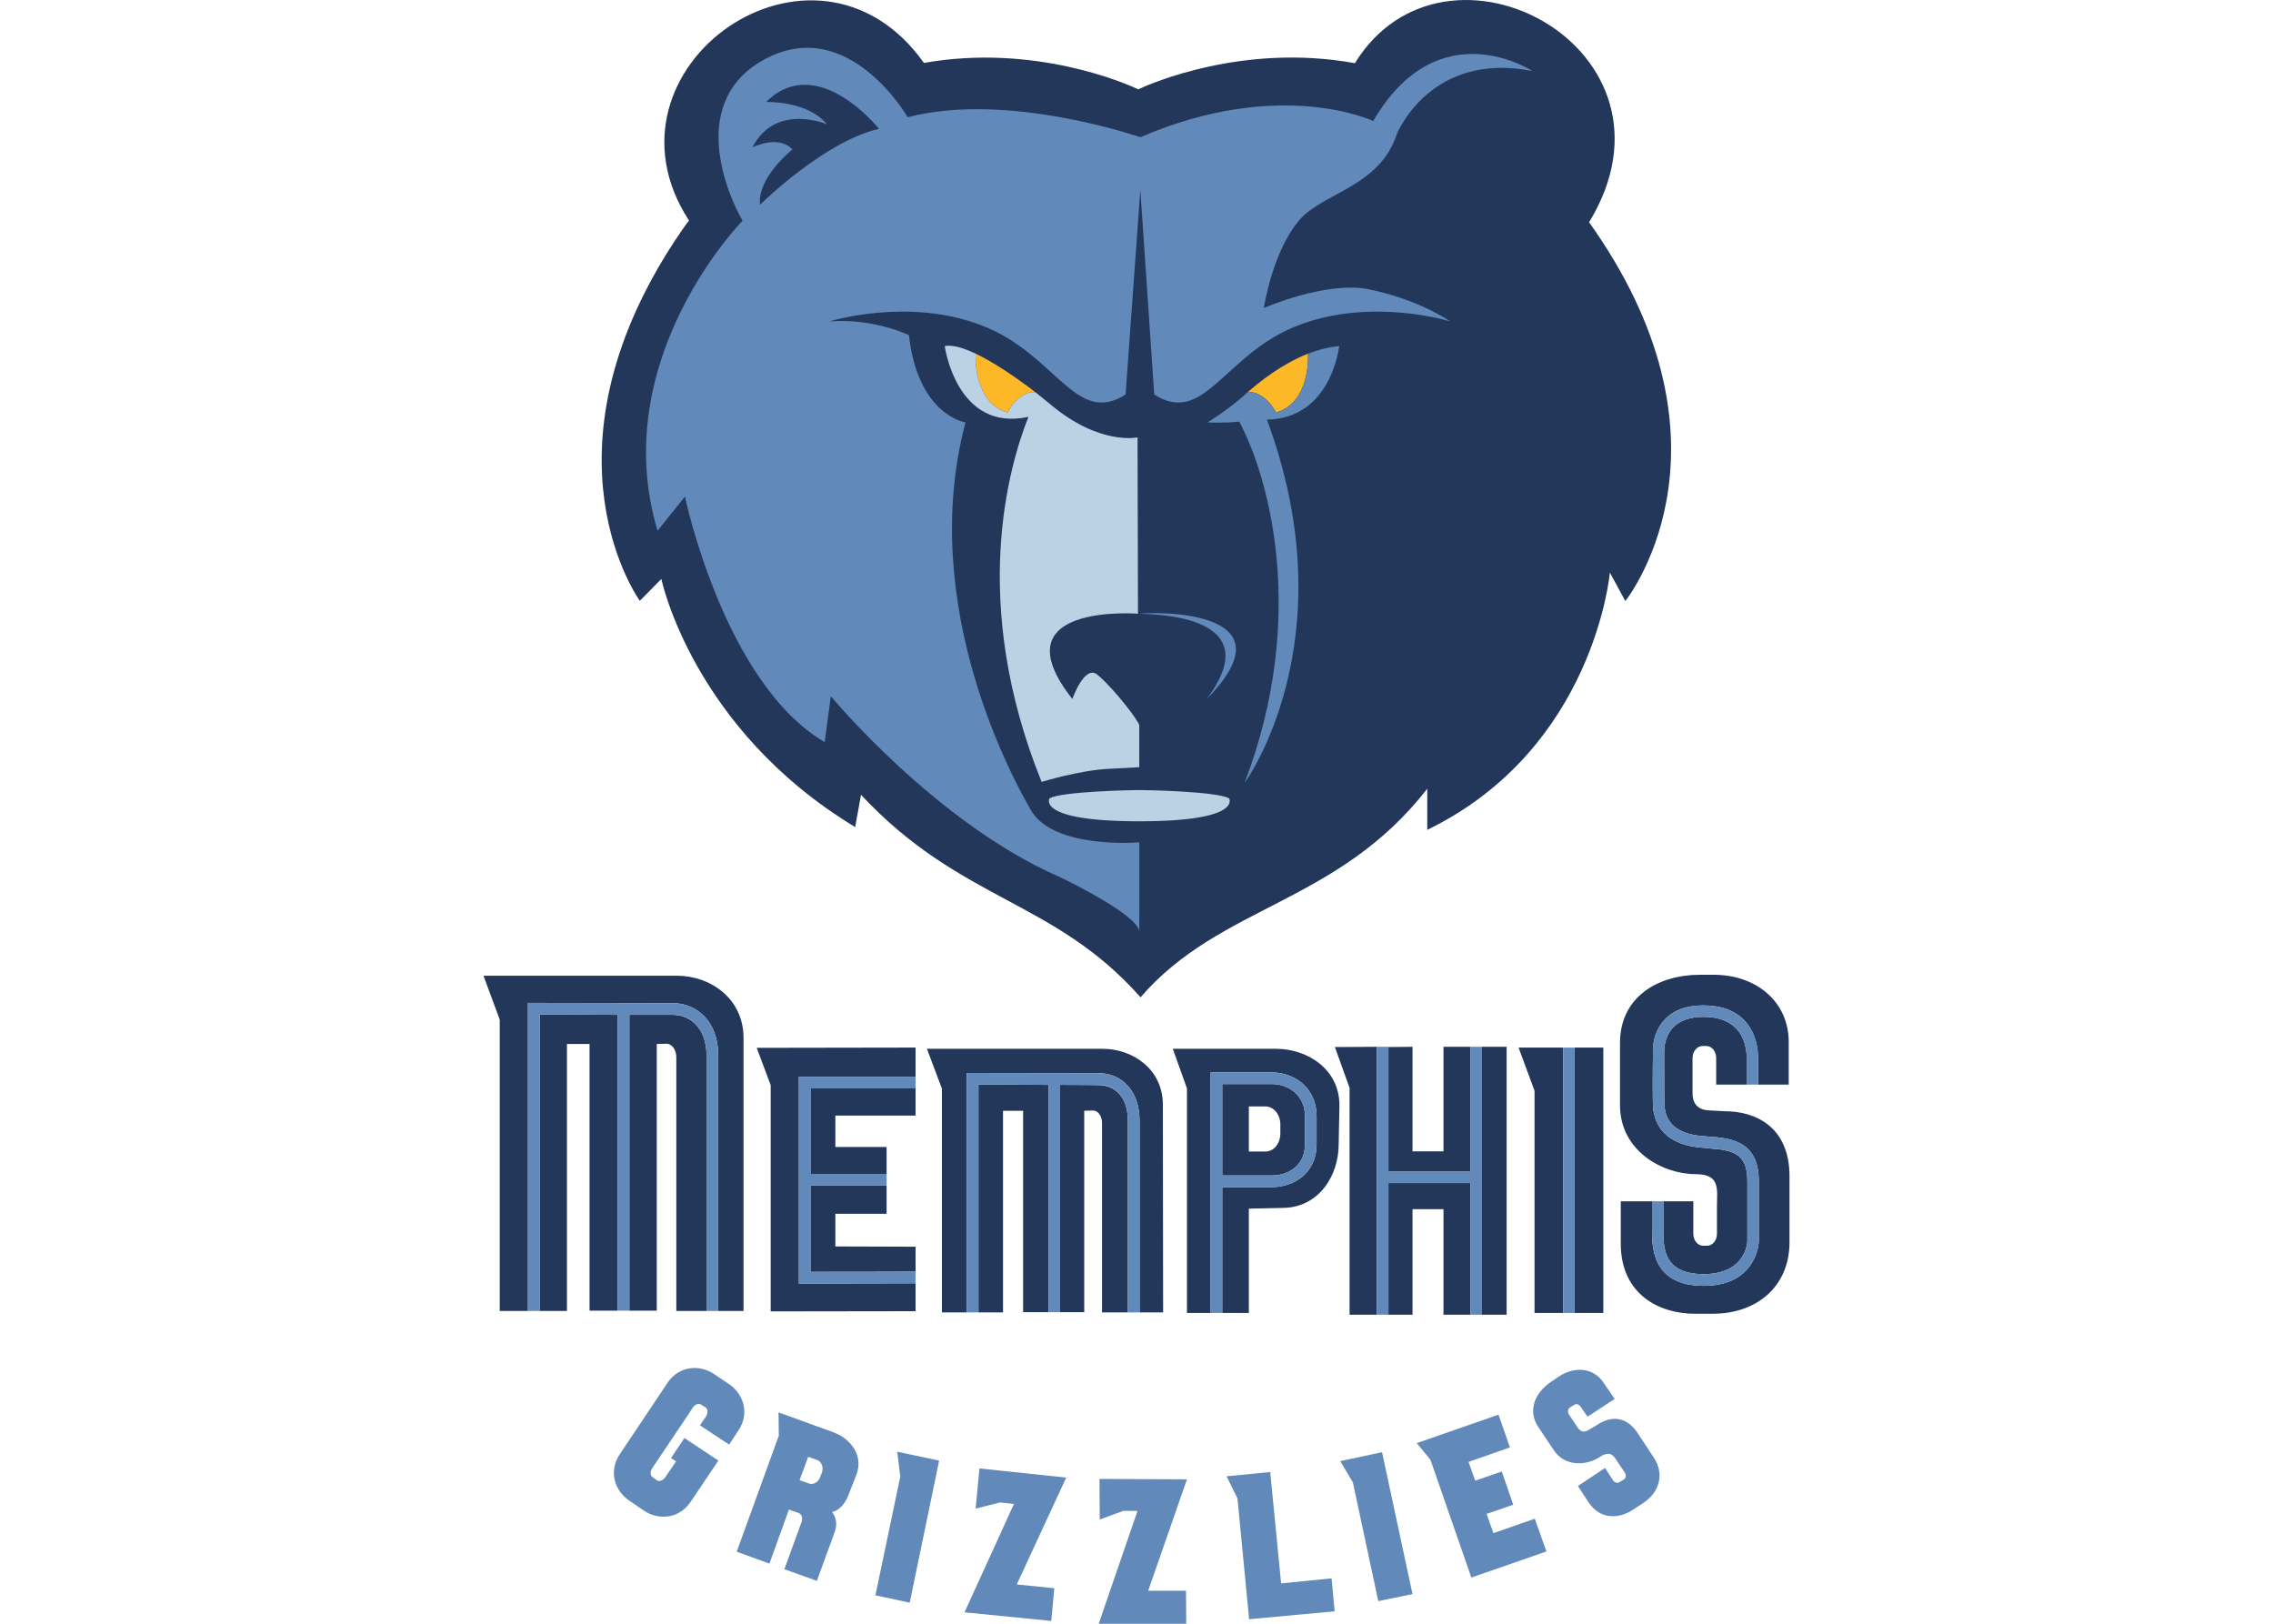 <?xml version="1.0" encoding="UTF-8"?>
<svg xmlns="http://www.w3.org/2000/svg" xmlns:xlink="http://www.w3.org/1999/xlink" width="35pt" height="25pt" viewBox="0 0 35 25" version="1.1">
<g id="surface1">
<path style=" stroke:none;fill-rule:nonzero;fill:rgb(13.725%,21.569%,35.686%);fill-opacity:1;" d="M 11.867 16.707 L 11.867 20.191 C 12.062 20.191 14.098 20.188 14.098 20.188 L 14.098 19.758 L 12.301 19.762 L 12.301 16.578 L 14.098 16.578 L 14.098 16.129 L 11.652 16.133 Z M 16.918 16.707 C 16.918 16.707 16.652 16.703 16.324 16.703 L 16.324 20.203 L 16.695 20.203 L 16.695 17.102 L 16.832 17.098 C 16.906 17.098 16.969 17.184 16.969 17.285 L 16.969 20.207 L 17.367 20.207 L 17.367 17.258 C 17.367 16.879 17.16 16.707 16.918 16.707 M 15.066 20.207 L 15.445 20.207 L 15.445 17.102 L 15.754 17.102 L 15.754 20.203 L 16.145 20.203 L 16.145 16.703 C 15.676 16.699 15.156 16.699 15.066 16.699 Z M 10.359 15.625 C 10.359 15.625 10.062 15.625 9.691 15.625 L 9.691 20.18 L 10.113 20.18 L 10.113 16.074 L 10.262 16.07 C 10.348 16.07 10.414 16.164 10.414 16.277 L 10.414 20.184 L 10.879 20.184 L 10.879 16.246 C 10.879 15.84 10.637 15.625 10.359 15.625 M 12.48 18.074 L 13.652 18.074 L 13.652 17.66 L 12.863 17.66 L 12.863 17.176 L 14.098 17.176 L 14.098 16.758 L 12.48 16.758 Z M 16.98 16.148 L 14.273 16.148 L 14.504 16.762 L 14.504 20.207 L 14.887 20.207 L 14.887 16.52 L 16.918 16.523 C 17.258 16.523 17.547 16.777 17.547 17.258 L 17.547 20.207 L 17.91 20.207 L 17.906 17.008 C 17.906 16.465 17.445 16.148 16.98 16.148 M 22.227 17.727 L 21.75 17.727 L 21.75 16.117 L 21.379 16.121 L 21.379 18.039 L 22.641 18.039 L 22.641 16.117 L 22.227 16.117 Z M 12.863 18.688 L 13.652 18.688 L 13.652 18.254 L 12.48 18.254 L 12.48 19.582 C 12.625 19.582 13.836 19.582 14.098 19.578 L 14.098 19.195 L 12.863 19.191 Z M 8.309 20.184 L 8.73 20.184 L 8.73 16.074 L 9.078 16.074 L 9.078 20.18 L 9.512 20.18 L 9.512 15.625 C 8.988 15.621 8.398 15.621 8.309 15.621 Z M 10.426 15.023 L 7.445 15.023 L 7.695 15.699 L 7.695 20.184 L 8.129 20.184 L 8.129 15.441 L 10.359 15.445 C 10.727 15.445 11.059 15.723 11.059 16.246 L 11.059 20.184 L 11.449 20.184 L 11.449 15.973 C 11.445 15.375 10.941 15.023 10.426 15.023 M 24.246 16.129 L 24.246 20.215 L 24.688 20.215 L 24.688 16.129 Z M 23.629 16.793 L 23.629 20.215 L 24.07 20.215 L 24.07 16.129 L 23.383 16.129 Z M 26.113 18.078 C 26.496 18.078 26.438 18.32 26.438 18.57 L 26.438 18.996 C 26.438 19.098 26.371 19.18 26.285 19.18 L 26.227 19.18 C 26.141 19.18 26.074 19.098 26.074 18.996 L 26.074 18.496 L 25.613 18.496 L 25.613 18.938 C 25.613 19.211 25.613 19.617 26.234 19.617 C 26.879 19.617 26.906 19.133 26.906 19.113 L 26.906 18.184 C 26.906 17.746 26.676 17.707 26.301 17.68 C 26.191 17.668 26.074 17.66 25.973 17.633 C 25.531 17.512 25.48 17.207 25.457 17.09 C 25.445 17.016 25.449 16.41 25.453 16.219 C 25.449 16.195 25.434 15.914 25.629 15.703 C 25.766 15.555 25.965 15.48 26.23 15.48 C 26.508 15.48 26.727 15.562 26.871 15.723 C 27.051 15.922 27.07 16.18 27.07 16.277 C 27.07 16.297 27.07 16.309 27.07 16.316 L 27.07 16.699 L 27.543 16.699 L 27.543 16.043 C 27.543 15.422 27.043 15.008 26.387 15.008 L 26.176 15.008 C 25.531 15.008 24.945 15.348 24.945 16.059 L 24.945 17.016 C 24.945 17.719 25.598 18.078 26.113 18.078 M 19.652 16.148 L 18.059 16.148 L 18.277 16.758 L 18.277 20.215 L 18.641 20.215 L 18.641 16.512 L 19.59 16.512 C 19.93 16.512 20.273 16.75 20.273 17.184 L 20.273 17.621 C 20.273 18.055 19.93 18.277 19.59 18.277 L 18.82 18.277 L 18.82 20.215 L 19.23 20.215 L 19.23 18.609 C 19.23 18.609 19.742 18.598 19.742 18.598 C 20.309 18.598 20.613 18.098 20.613 17.621 L 20.625 17.02 C 20.625 16.453 20.121 16.148 19.652 16.148 M 26.555 17.109 L 26.352 17.098 C 26.168 17.098 26.062 17.02 26.062 16.828 L 26.062 16.289 C 26.062 16.188 26.133 16.105 26.215 16.105 L 26.277 16.105 C 26.359 16.105 26.426 16.188 26.426 16.289 L 26.426 16.699 L 26.895 16.699 L 26.895 16.305 C 26.895 16.301 26.914 16.031 26.742 15.844 C 26.629 15.719 26.457 15.656 26.23 15.656 C 26.02 15.656 25.859 15.715 25.758 15.824 C 25.613 15.98 25.625 16.203 25.625 16.203 L 25.625 16.211 C 25.625 16.586 25.625 17.008 25.633 17.059 C 25.648 17.16 25.688 17.371 26.02 17.461 C 26.105 17.484 26.207 17.492 26.312 17.5 C 26.637 17.523 27.082 17.559 27.082 18.184 L 27.082 19.117 C 27.082 19.125 27.055 19.797 26.234 19.797 C 25.438 19.797 25.438 19.195 25.438 18.938 L 25.438 18.496 L 24.957 18.496 L 24.957 19.148 C 24.957 19.93 25.551 20.227 26.094 20.227 L 26.375 20.227 C 27.055 20.227 27.555 19.805 27.555 19.125 L 27.555 18.109 C 27.555 17.371 27.059 17.109 26.555 17.109 M 20.781 16.75 L 20.781 20.242 L 21.199 20.242 L 21.199 16.117 L 20.555 16.121 Z M 20.094 17.621 L 20.094 17.184 C 20.094 16.855 19.832 16.691 19.59 16.691 L 18.82 16.691 L 18.82 18.098 L 19.59 18.098 C 19.832 18.098 20.094 17.949 20.094 17.621 M 19.23 17.73 L 19.23 17.035 L 19.484 17.035 C 19.613 17.035 19.715 17.16 19.715 17.312 L 19.715 17.449 C 19.715 17.605 19.617 17.73 19.484 17.73 Z M 22.82 20.242 L 23.199 20.242 L 23.199 16.117 L 22.82 16.117 Z M 21.379 20.242 L 21.75 20.242 L 21.75 18.617 L 22.227 18.617 L 22.227 20.242 L 22.641 20.242 L 22.641 18.215 L 21.379 18.215 Z M 21.379 20.242 "/>
<path style=" stroke:none;fill-rule:nonzero;fill:rgb(38.039%,53.725%,72.549%);fill-opacity:1;" d="M 14.887 20.207 L 14.887 16.52 L 16.918 16.523 C 17.258 16.523 17.547 16.777 17.547 17.258 L 17.547 20.207 L 17.367 20.207 L 17.367 17.258 C 17.367 16.879 17.16 16.703 16.918 16.703 C 16.918 16.703 16.656 16.703 16.324 16.703 L 16.324 20.203 L 16.145 20.203 L 16.145 16.703 C 15.676 16.699 15.156 16.699 15.066 16.699 L 15.066 20.207 Z M 14.098 16.758 L 12.48 16.758 L 12.48 18.074 L 13.652 18.074 L 13.652 18.254 L 12.48 18.254 L 12.48 19.582 C 12.625 19.582 13.836 19.582 14.098 19.578 L 14.098 19.758 L 12.301 19.762 L 12.301 16.578 L 14.098 16.578 Z M 8.129 20.184 L 8.129 15.441 L 10.359 15.445 C 10.727 15.445 11.059 15.723 11.059 16.246 L 11.059 20.184 L 10.879 20.184 L 10.879 16.246 C 10.879 15.84 10.637 15.625 10.359 15.625 C 10.359 15.625 10.062 15.625 9.691 15.625 L 9.691 20.18 L 9.512 20.18 L 9.512 15.625 C 8.988 15.621 8.398 15.621 8.309 15.621 L 8.309 20.184 Z M 24.07 16.129 L 24.246 16.129 L 24.246 20.215 L 24.07 20.215 Z M 18.641 20.215 L 18.641 16.512 L 19.59 16.512 C 19.93 16.512 20.273 16.75 20.273 17.184 L 20.273 17.621 C 20.273 18.055 19.93 18.277 19.59 18.277 L 18.82 18.277 L 18.82 20.215 Z M 25.613 18.496 L 25.613 18.938 C 25.613 19.211 25.613 19.617 26.234 19.617 C 26.879 19.617 26.906 19.133 26.906 19.113 L 26.906 18.184 C 26.906 17.746 26.676 17.707 26.301 17.68 C 26.191 17.668 26.074 17.66 25.973 17.633 C 25.531 17.512 25.48 17.207 25.457 17.09 C 25.445 17.016 25.449 16.41 25.453 16.219 C 25.449 16.195 25.434 15.914 25.629 15.703 C 25.766 15.555 25.965 15.48 26.23 15.48 C 26.508 15.48 26.727 15.562 26.871 15.723 C 27.055 15.922 27.07 16.18 27.07 16.277 C 27.07 16.297 27.07 16.309 27.07 16.316 L 27.07 16.699 L 26.895 16.699 L 26.895 16.305 C 26.895 16.301 26.914 16.031 26.742 15.844 C 26.629 15.719 26.457 15.656 26.23 15.656 C 26.02 15.656 25.859 15.715 25.758 15.824 C 25.613 15.98 25.625 16.203 25.625 16.203 L 25.625 16.211 C 25.625 16.586 25.625 17.008 25.633 17.059 C 25.648 17.16 25.688 17.371 26.02 17.461 C 26.105 17.484 26.207 17.492 26.312 17.5 C 26.637 17.523 27.082 17.559 27.082 18.184 L 27.082 19.117 C 27.082 19.125 27.055 19.797 26.234 19.797 C 25.438 19.797 25.438 19.195 25.438 18.938 L 25.438 18.496 Z M 20.094 17.621 L 20.094 17.184 C 20.094 16.855 19.832 16.691 19.59 16.691 L 18.82 16.691 L 18.82 18.098 L 19.59 18.098 C 19.832 18.098 20.094 17.949 20.094 17.621 M 21.199 20.242 L 21.199 16.117 L 21.379 16.117 L 21.379 18.039 L 22.641 18.039 L 22.641 16.117 L 22.82 16.117 L 22.82 20.242 L 22.641 20.242 L 22.641 18.215 L 21.379 18.215 L 21.379 20.242 Z M 21.199 20.242 "/>
<path style=" stroke:none;fill-rule:nonzero;fill:rgb(13.725%,21.569%,35.686%);fill-opacity:1;" d="M 24.664 3.707 C 24.598 3.605 24.535 3.516 24.469 3.422 C 26.094 0.754 22.254 -1.289 20.863 0.973 C 19.152 0.66 17.719 1.285 17.527 1.375 C 17.336 1.285 15.922 0.668 14.227 0.969 C 12.547 -1.395 9.082 1.047 10.609 3.395 C 10.535 3.492 10.465 3.598 10.391 3.707 C 8.223 7.012 9.852 9.25 9.852 9.25 L 10.184 8.914 C 10.184 8.914 10.66 11.219 13.168 12.734 L 13.258 12.238 C 14.801 13.887 16.23 13.848 17.562 15.355 C 18.797 13.926 20.586 13.926 21.977 12.145 L 21.977 12.777 C 24.555 11.523 24.789 8.816 24.789 8.816 L 25.027 9.254 C 25.027 9.254 26.832 7.012 24.664 3.707 "/>
<path style=" stroke:none;fill-rule:nonzero;fill:rgb(99.216%,72.157%,15.294%);fill-opacity:1;" d="M 19.203 6.047 C 19.324 6.004 19.535 6.129 19.648 6.352 C 20.172 6.199 20.145 5.496 20.141 5.445 C 19.727 5.609 19.383 5.887 19.203 6.047 "/>
<path style=" stroke:none;fill-rule:nonzero;fill:rgb(38.039%,53.725%,72.549%);fill-opacity:1;" d="M 17.547 9.449 C 17.691 9.426 19.98 9.344 18.578 10.766 C 19.555 9.469 17.785 9.461 17.547 9.449 M 21.508 2.066 C 21.508 2.066 22.02 0.781 23.598 1.094 C 23.598 1.094 22.148 0.141 21.145 1.863 C 21.145 1.863 19.715 1.184 17.559 2.113 C 17.559 2.113 15.516 1.402 13.977 1.805 C 13.977 1.805 13.082 0.25 11.816 0.891 C 10.555 1.531 11.211 3.016 11.434 3.398 C 11.434 3.398 9.336 5.531 10.125 8.172 L 10.547 7.645 C 10.547 7.645 11.148 10.52 12.699 11.426 L 12.793 10.719 C 12.793 10.719 14.414 12.676 16.32 13.504 C 16.5 13.59 17.512 14.09 17.543 14.34 L 17.543 12.969 C 17.543 12.969 16.219 13.082 15.871 12.469 C 15.633 12.055 14.113 9.344 14.867 6.504 C 14.867 6.504 14.133 6.395 13.996 5.16 C 13.996 5.16 13.449 4.895 12.773 4.949 C 12.773 4.949 13.984 4.57 15.121 5.012 C 16.258 5.449 16.562 6.57 17.332 6.074 L 17.559 2.922 L 17.773 6.074 C 18.547 6.57 18.848 5.449 19.984 5.012 C 21.121 4.57 22.332 4.949 22.332 4.949 C 22.332 4.949 21.848 4.609 21.07 4.453 C 20.418 4.324 19.461 4.742 19.461 4.742 C 19.461 4.742 19.594 3.848 20.027 3.367 C 20.402 2.961 21.246 2.867 21.508 2.066 M 11.703 3.152 C 11.66 2.727 12.203 2.301 12.203 2.301 C 11.977 2.066 11.586 2.27 11.586 2.27 C 11.941 1.574 12.734 1.914 12.734 1.914 C 12.434 1.547 11.797 1.57 11.797 1.57 C 12.586 0.789 13.535 1.984 13.535 1.984 C 12.688 2.176 11.703 3.152 11.703 3.152 M 20.141 5.445 C 20.133 5.449 20.129 5.453 20.125 5.453 C 20.129 5.453 20.133 5.449 20.141 5.445 M 19.508 6.461 C 20.773 9.867 19.164 12.055 19.164 12.055 C 20.156 9.457 19.516 7.297 19.082 6.492 C 18.859 6.516 18.594 6.504 18.594 6.504 C 18.594 6.504 18.926 6.297 19.145 6.098 C 19.16 6.082 19.18 6.066 19.203 6.047 C 19.324 6.004 19.535 6.129 19.648 6.352 C 20.172 6.199 20.145 5.5 20.141 5.445 C 20.293 5.387 20.457 5.344 20.621 5.328 C 20.621 5.328 20.504 6.445 19.508 6.461 "/>
<path style=" stroke:none;fill-rule:nonzero;fill:rgb(99.216%,72.157%,15.294%);fill-opacity:1;" d="M 15.023 5.445 C 15.02 5.496 14.992 6.199 15.516 6.352 C 15.625 6.133 15.828 6.008 15.949 6.043 C 15.668 5.828 15.32 5.586 15.023 5.445 "/>
<path style=" stroke:none;fill-rule:nonzero;fill:rgb(73.333%,81.961%,89.412%);fill-opacity:1;" d="M 17.543 12.645 C 15.949 12.645 16.16 12.293 16.16 12.293 C 16.336 12.184 17.453 12.164 17.543 12.164 C 17.633 12.164 18.75 12.184 18.926 12.293 C 18.926 12.293 19.141 12.645 17.543 12.645 M 15.023 5.445 L 15.023 5.445 M 17.543 11.168 L 17.543 11.812 L 17.102 11.836 C 16.641 11.852 16.039 12.039 16.039 12.039 C 14.918 9.266 15.539 7.168 15.836 6.418 C 14.727 6.66 14.547 5.328 14.547 5.328 C 14.664 5.305 14.832 5.355 15.023 5.445 C 15.02 5.496 14.992 6.199 15.516 6.352 C 15.625 6.133 15.828 6.008 15.949 6.043 C 16.031 6.109 16.109 6.172 16.176 6.227 C 16.93 6.863 17.516 6.734 17.516 6.734 C 17.516 6.734 17.523 9.152 17.523 9.449 C 17.523 9.449 15.34 9.277 16.512 10.762 C 16.512 10.762 16.703 10.219 16.902 10.391 C 17.18 10.629 17.543 11.117 17.543 11.168 "/>
<path style=" stroke:none;fill-rule:nonzero;fill:rgb(38.039%,53.725%,72.549%);fill-opacity:1;" d="M 12.656 22.672 L 12.629 22.742 C 12.602 22.82 12.523 22.867 12.453 22.84 L 12.312 22.789 L 12.445 22.43 L 12.586 22.48 C 12.652 22.508 12.684 22.59 12.656 22.672 M 12.84 22.055 L 11.988 21.746 L 11.992 22.105 L 11.344 23.891 L 11.848 24.074 L 12.148 23.242 L 12.301 23.297 C 12.344 23.312 12.363 23.371 12.344 23.43 L 12.078 24.16 L 12.578 24.34 L 12.852 23.59 C 12.895 23.473 12.879 23.363 12.812 23.281 C 12.812 23.281 12.98 23.254 13.07 23.004 L 13.191 22.695 C 13.297 22.402 13.09 22.148 12.84 22.055 "/>
<path style=" stroke:none;fill-rule:nonzero;fill:rgb(38.039%,53.725%,72.549%);fill-opacity:1;" d="M 23.25 22.285 L 23.074 21.781 L 21.816 22.219 L 22.027 22.477 L 22.656 24.289 C 22.758 24.254 23.812 23.887 23.812 23.887 L 23.633 23.383 L 22.996 23.605 C 22.977 23.555 22.891 23.309 22.891 23.309 L 23.301 23.168 L 23.125 22.656 L 22.715 22.797 L 22.613 22.508 Z M 23.25 22.285 "/>
<path style=" stroke:none;fill-rule:nonzero;fill:rgb(38.039%,53.725%,72.549%);fill-opacity:1;" d="M 19.727 24.379 L 19.559 22.664 L 18.887 22.73 L 19.055 23.07 L 19.234 24.93 L 20.551 24.809 L 20.504 24.301 Z M 19.727 24.379 "/>
<path style=" stroke:none;fill-rule:nonzero;fill:rgb(38.039%,53.725%,72.549%);fill-opacity:1;" d="M 13.863 22.734 L 13.816 22.352 L 14.461 22.488 L 14.008 24.676 L 13.48 24.562 Z M 13.863 22.734 "/>
<path style=" stroke:none;fill-rule:nonzero;fill:rgb(38.039%,53.725%,72.549%);fill-opacity:1;" d="M 20.832 22.824 L 20.637 22.496 L 21.281 22.359 L 21.75 24.543 L 21.223 24.652 Z M 20.832 22.824 "/>
<path style=" stroke:none;fill-rule:nonzero;fill:rgb(38.039%,53.725%,72.549%);fill-opacity:1;" d="M 16.418 22.75 L 15.082 22.609 L 15.023 23.227 L 15.398 23.133 L 15.613 23.156 L 14.852 24.824 L 16.188 24.957 L 16.234 24.453 L 15.656 24.395 Z M 16.418 22.75 "/>
<path style=" stroke:none;fill-rule:nonzero;fill:rgb(38.039%,53.725%,72.549%);fill-opacity:1;" d="M 18.277 22.777 L 16.93 22.77 L 16.934 23.395 L 17.297 23.262 L 17.516 23.262 L 16.918 25 L 18.266 25 L 18.262 24.492 L 17.68 24.492 Z M 18.277 22.777 "/>
<path style=" stroke:none;fill-rule:nonzero;fill:rgb(38.039%,53.725%,72.549%);fill-opacity:1;" d="M 24.91 22.512 L 25.016 22.668 C 25.043 22.707 25.039 22.754 25.008 22.777 L 24.938 22.82 C 24.906 22.84 24.863 22.828 24.836 22.789 L 24.715 22.602 L 24.297 22.879 L 24.457 23.125 C 24.648 23.414 24.945 23.379 25.148 23.242 L 25.297 23.145 C 25.555 22.977 25.633 22.695 25.465 22.441 L 25.215 22.062 C 25.031 21.785 24.781 21.809 24.594 21.938 L 24.469 22.012 C 24.402 22.055 24.344 22.055 24.297 21.984 L 24.16 21.781 C 24.137 21.742 24.141 21.695 24.172 21.672 L 24.242 21.629 C 24.27 21.609 24.316 21.621 24.34 21.66 L 24.445 21.812 L 24.863 21.539 L 24.695 21.293 C 24.543 21.059 24.254 21.031 24.008 21.191 L 23.887 21.273 C 23.645 21.434 23.512 21.707 23.688 21.973 L 23.926 22.328 C 24.098 22.59 24.434 22.562 24.625 22.438 C 24.801 22.32 24.852 22.418 24.91 22.512 "/>
<path style=" stroke:none;fill-rule:nonzero;fill:rgb(38.039%,53.725%,72.549%);fill-opacity:1;" d="M 10.633 23.125 C 10.453 23.391 10.133 23.406 9.914 23.258 L 9.691 23.105 C 9.473 22.961 9.363 22.66 9.543 22.391 L 10.277 21.293 C 10.457 21.023 10.777 21.008 10.996 21.156 L 11.223 21.309 C 11.441 21.453 11.551 21.754 11.371 22.023 L 11.227 22.242 L 10.777 21.945 L 10.871 21.809 C 10.902 21.758 10.902 21.695 10.867 21.672 L 10.793 21.625 C 10.758 21.602 10.703 21.621 10.668 21.672 C 10.668 21.672 10.633 21.727 10.578 21.809 C 10.477 21.957 10.043 22.605 10.043 22.605 C 10.008 22.66 10.012 22.719 10.047 22.742 L 10.117 22.793 C 10.152 22.816 10.211 22.793 10.246 22.742 L 10.41 22.5 L 10.332 22.449 L 10.539 22.141 L 11.062 22.488 Z M 10.633 23.125 "/>
</g>
</svg>
